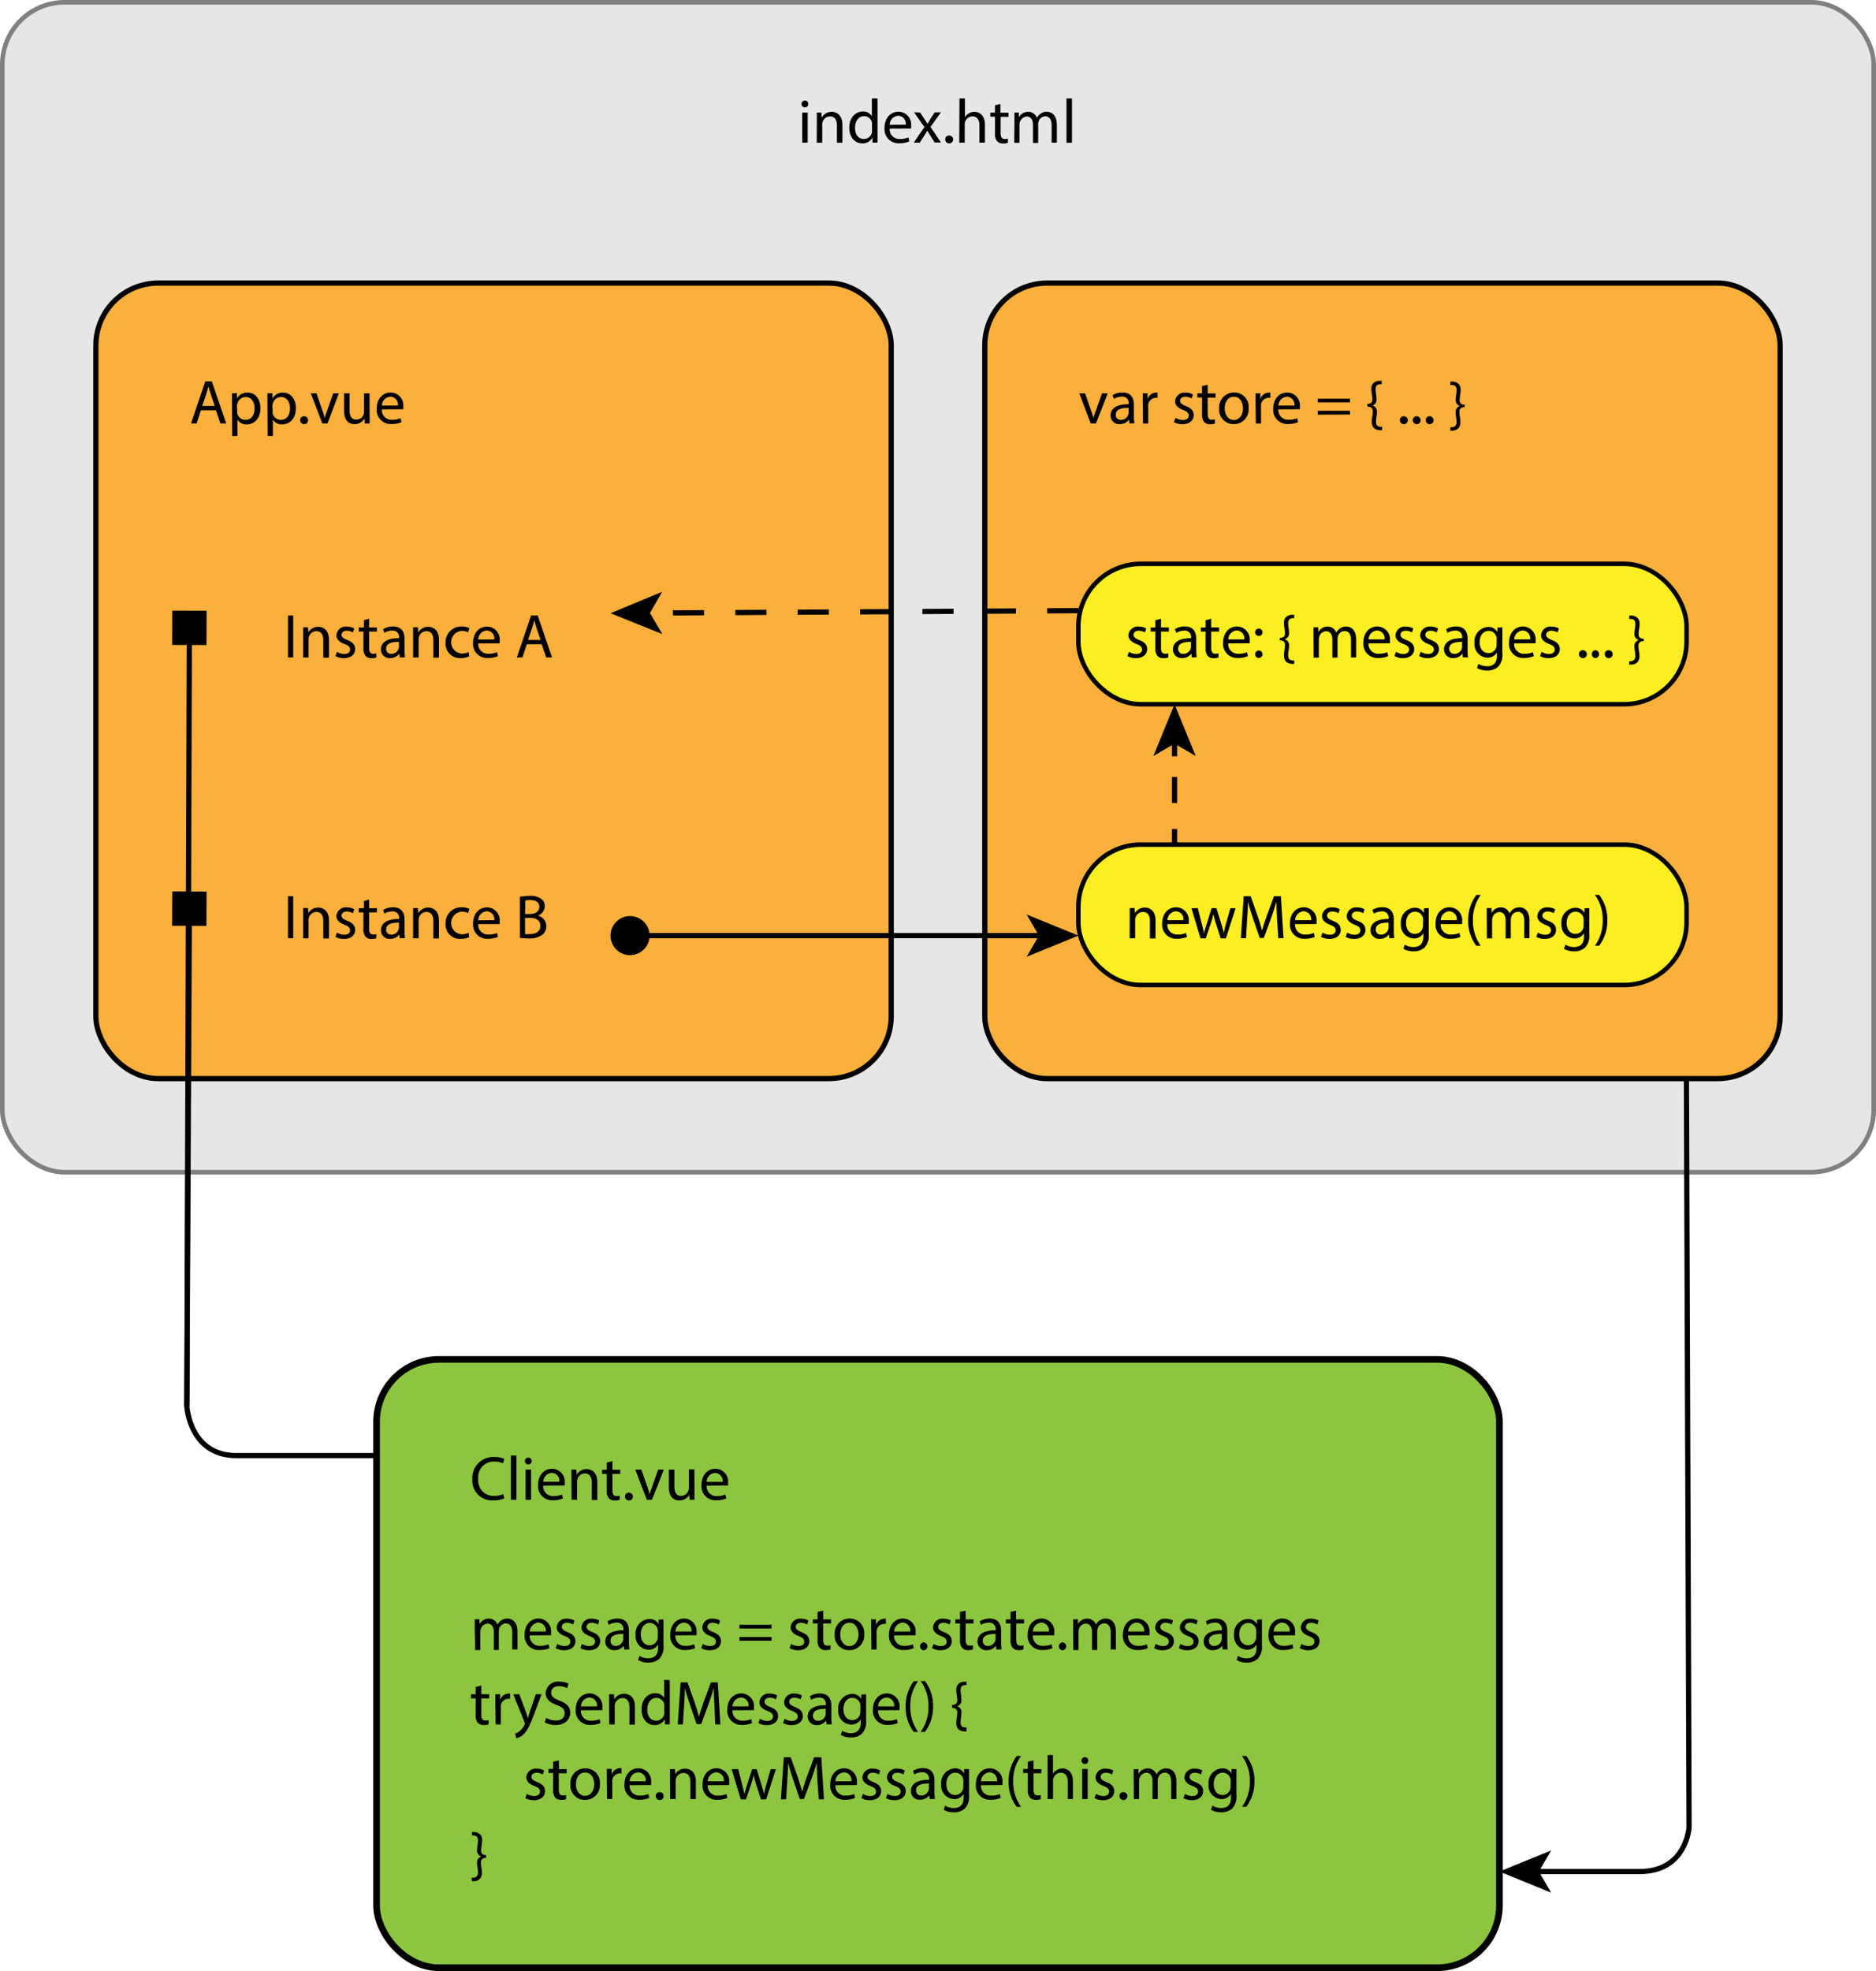 <svg id="Layer_1" data-name="Layer 1" xmlns="http://www.w3.org/2000/svg" viewBox="0 0 360.88 379.08"><title>shared-state</title><rect x="0.44" y="0.44" width="360" height="225" rx="12" ry="12" style="fill:#e6e6e6;stroke:gray;stroke-miterlimit:10;stroke-width:0.884px"/><path d="M155.49,20a.65.65,0,0,1-1.31,0,.64.64,0,0,1,.66-.66A.63.63,0,0,1,155.49,20Zm-1.17,7.44v-5.8h1.05v5.8Z"/><path d="M157.13,23.21c0-.6,0-1.09,0-1.57H158l.06,1h0A2.14,2.14,0,0,1,160,21.51c.8,0,2.05.48,2.05,2.47v3.47H161V24.1c0-.94-.35-1.71-1.34-1.71a1.5,1.5,0,0,0-1.42,1.08,1.52,1.52,0,0,0-.07.49v3.49h-1.05Z"/><path d="M168.8,18.93v7c0,.52,0,1.1,0,1.5h-.95l0-1h0a2.15,2.15,0,0,1-2,1.14c-1.4,0-2.48-1.19-2.48-3,0-1.93,1.19-3.12,2.6-3.12a1.94,1.94,0,0,1,1.75.89h0V18.93ZM167.74,24a1.85,1.85,0,0,0,0-.44,1.55,1.55,0,0,0-1.52-1.22c-1.09,0-1.74,1-1.74,2.24s.58,2.15,1.71,2.15a1.59,1.59,0,0,0,1.55-1.26,1.83,1.83,0,0,0,0-.46Z"/><path d="M171.14,24.73a1.86,1.86,0,0,0,2,2,3.82,3.82,0,0,0,1.61-.3l.18.76a4.7,4.7,0,0,1-1.93.36,2.7,2.7,0,0,1-2.85-2.93c0-1.75,1-3.13,2.72-3.13a2.46,2.46,0,0,1,2.4,2.73,4,4,0,0,1,0,.49Zm3.09-.76a1.5,1.5,0,0,0-1.46-1.71A1.75,1.75,0,0,0,171.15,24Z"/><path d="M177,21.64l.83,1.25c.22.32.4.62.59.95h0c.19-.35.38-.65.58-1l.82-1.24H181l-2,2.81,2,3h-1.2L179,26.13c-.23-.34-.42-.66-.62-1h0c-.19.35-.4.66-.61,1l-.84,1.31h-1.16l2.06-3-2-2.84Z"/><path d="M181.83,26.82a.71.71,0,0,1,.72-.76.76.76,0,1,1-.72.76Z"/><path d="M184.57,18.93h1.05v3.62h0a2,2,0,0,1,.76-.74,2.17,2.17,0,0,1,1.08-.3c.78,0,2,.48,2,2.48v3.45h-1.05V24.11c0-.94-.35-1.73-1.34-1.73a1.52,1.52,0,0,0-1.42,1.06,1.29,1.29,0,0,0-.07.5v3.5h-1.05Z"/><path d="M192.45,20v1.67H194v.8h-1.51v3.13c0,.72.2,1.13.79,1.13a2.36,2.36,0,0,0,.61-.07l0,.79a2.58,2.58,0,0,1-.94.14,1.46,1.46,0,0,1-1.14-.44,2.15,2.15,0,0,1-.41-1.51V22.44h-.9v-.8h.9V20.25Z"/><path d="M195.15,23.21c0-.6,0-1.09,0-1.57H196l0,.94h0a2,2,0,0,1,1.82-1.07,1.72,1.72,0,0,1,1.64,1.16h0a2.38,2.38,0,0,1,.65-.76,2,2,0,0,1,1.28-.41c.77,0,1.91.5,1.91,2.52v3.42h-1V24.16c0-1.12-.41-1.79-1.26-1.79a1.37,1.37,0,0,0-1.25,1,1.74,1.74,0,0,0-.08.53v3.59h-1V24c0-.92-.41-1.6-1.21-1.6a1.57,1.57,0,0,0-1.39,1.57v3.5h-1Z"/><path d="M205.16,18.93h1.05v8.52h-1.05Z"/><rect x="18.44" y="54.44" width="153" height="153" rx="12" ry="12" style="fill:#fbb03b;stroke:#000;stroke-miterlimit:10"/><path d="M38.66,78.9l-.84,2.54H36.74l2.75-8.08h1.26l2.76,8.08H42.39l-.86-2.54Zm2.65-.82-.79-2.33c-.18-.53-.3-1-.42-1.48h0c-.12.48-.25,1-.41,1.46l-.79,2.34Z"/><path d="M44.63,77.53c0-.74,0-1.34,0-1.9h.95l0,1h0a2.28,2.28,0,0,1,2.06-1.13c1.4,0,2.46,1.19,2.46,3,0,2.09-1.27,3.12-2.64,3.12a2,2,0,0,1-1.79-.91h0v3.15h-1Zm1,1.55a2.43,2.43,0,0,0,0,.43,1.63,1.63,0,0,0,1.58,1.24c1.12,0,1.76-.91,1.76-2.24,0-1.16-.61-2.16-1.73-2.16a1.68,1.68,0,0,0-1.59,1.31,1.71,1.71,0,0,0-.07.43Z"/><path d="M51.45,77.53c0-.74,0-1.34,0-1.9h.95l0,1h0a2.28,2.28,0,0,1,2.06-1.13c1.4,0,2.46,1.19,2.46,3,0,2.09-1.27,3.12-2.64,3.12a2,2,0,0,1-1.79-.91h0v3.15h-1Zm1,1.55a2.43,2.43,0,0,0,0,.43,1.63,1.63,0,0,0,1.58,1.24c1.12,0,1.76-.91,1.76-2.24,0-1.16-.61-2.16-1.73-2.16a1.68,1.68,0,0,0-1.59,1.31,1.71,1.71,0,0,0-.07.43Z"/><path d="M57.74,80.82a.71.71,0,0,1,.72-.76.76.76,0,1,1-.72.76Z"/><path d="M60.89,75.64,62,78.9a15.13,15.13,0,0,1,.47,1.49h0c.13-.48.3-1,.49-1.49l1.13-3.26h1.1L63,81.44H62l-2.21-5.8Z"/><path d="M71.11,79.86c0,.6,0,1.13,0,1.58h-.94l-.06-.95h0a2.18,2.18,0,0,1-1.92,1.08c-.91,0-2-.5-2-2.54V75.64h1.05v3.21c0,1.1.34,1.85,1.3,1.85a1.49,1.49,0,0,0,1.49-1.5V75.64h1.05Z"/><path d="M73.45,78.73a1.86,1.86,0,0,0,2,2,3.82,3.82,0,0,0,1.61-.3l.18.76a4.7,4.7,0,0,1-1.93.36,2.7,2.7,0,0,1-2.85-2.93c0-1.75,1-3.13,2.72-3.13a2.46,2.46,0,0,1,2.4,2.73,4,4,0,0,1,0,.49ZM76.54,78a1.5,1.5,0,0,0-1.46-1.71A1.75,1.75,0,0,0,73.46,78Z"/><rect x="189.44" y="54.44" width="153" height="153" rx="12" ry="12" style="fill:#fbb03b;stroke:#000;stroke-miterlimit:10"/><path d="M208.73,75.64l1.14,3.26a15.13,15.13,0,0,1,.47,1.49h0c.13-.48.3-1,.49-1.49L212,75.64h1.1l-2.28,5.8h-1l-2.21-5.8Z"/><path d="M217.26,81.44l-.08-.73h0a2.16,2.16,0,0,1-1.78.86,1.65,1.65,0,0,1-1.77-1.67c0-1.4,1.25-2.17,3.49-2.16v-.12a1.2,1.2,0,0,0-1.32-1.34,2.9,2.9,0,0,0-1.51.43L214,76a3.6,3.6,0,0,1,1.91-.52c1.78,0,2.21,1.21,2.21,2.37v2.17a8.25,8.25,0,0,0,.1,1.39Zm-.16-3c-1.15,0-2.46.18-2.46,1.31a.93.93,0,0,0,1,1,1.44,1.44,0,0,0,1.4-1,1.1,1.1,0,0,0,.06-.34Z"/><path d="M219.83,77.45c0-.68,0-1.27,0-1.81h.92l0,1.14h0a1.74,1.74,0,0,1,1.61-1.27,1.14,1.14,0,0,1,.3,0v1a1.59,1.59,0,0,0-.36,0,1.48,1.48,0,0,0-1.42,1.36,3,3,0,0,0,0,.49v3.09h-1Z"/><path d="M226.15,80.36a2.76,2.76,0,0,0,1.39.42c.77,0,1.13-.38,1.13-.86s-.3-.78-1.08-1.07c-1-.37-1.54-.95-1.54-1.64a1.79,1.79,0,0,1,2-1.7,2.89,2.89,0,0,1,1.43.36l-.26.77A2.26,2.26,0,0,0,228,76.3c-.62,0-1,.36-1,.79s.35.7,1.1,1c1,.38,1.52.89,1.52,1.75,0,1-.79,1.74-2.17,1.74a3.31,3.31,0,0,1-1.63-.4Z"/><path d="M232.32,74v1.67h1.51v.8h-1.51v3.13c0,.72.2,1.13.79,1.13a2.36,2.36,0,0,0,.61-.07l0,.79a2.58,2.58,0,0,1-.94.14,1.46,1.46,0,0,1-1.14-.44,2.15,2.15,0,0,1-.41-1.51V76.44h-.9v-.8h.9V74.25Z"/><path d="M240.2,78.49a2.84,2.84,0,0,1-2.89,3.08,2.76,2.76,0,0,1-2.78-3,2.83,2.83,0,0,1,2.88-3.08A2.75,2.75,0,0,1,240.2,78.49Zm-4.61.06c0,1.27.73,2.23,1.76,2.23s1.76-.95,1.76-2.25c0-1-.49-2.23-1.74-2.23S235.59,77.45,235.59,78.55Z"/><path d="M241.53,77.45c0-.68,0-1.27,0-1.81h.92l0,1.14h0a1.74,1.74,0,0,1,1.61-1.27,1.15,1.15,0,0,1,.3,0v1a1.59,1.59,0,0,0-.36,0,1.48,1.48,0,0,0-1.42,1.36,3,3,0,0,0,0,.49v3.09h-1Z"/><path d="M245.92,78.73a1.86,1.86,0,0,0,2,2,3.82,3.82,0,0,0,1.61-.3l.18.76a4.7,4.7,0,0,1-1.93.36,2.7,2.7,0,0,1-2.85-2.93c0-1.75,1-3.13,2.72-3.13a2.46,2.46,0,0,1,2.4,2.73,4,4,0,0,1,0,.49ZM249,78a1.5,1.5,0,0,0-1.46-1.71A1.75,1.75,0,0,0,245.94,78Z"/><path d="M253.5,77.4v-.72h6.19v.72Zm0,2.35V79h6.19v.72Z"/><path d="M263,77.69c.85,0,1-.47,1-.89a7,7,0,0,0-.1-1,7,7,0,0,1-.1-1c0-1.1.72-1.57,1.74-1.57h.25v.66h-.22c-.71,0-.95.38-.95,1a5.16,5.16,0,0,0,.08.85,5.61,5.61,0,0,1,.08.91A1.15,1.15,0,0,1,264,78v0a1.15,1.15,0,0,1,.86,1.31,5.49,5.49,0,0,1-.08.91,5.3,5.3,0,0,0-.08.86c0,.67.28,1,.95,1h.22v.66h-.25c-1,0-1.74-.43-1.74-1.64a6.84,6.84,0,0,1,.1-1,6.55,6.55,0,0,0,.1-1c0-.37-.12-.89-1-.89Z"/><path d="M269.29,80.82a.71.71,0,0,1,.72-.76.76.76,0,1,1-.72.76Z"/><path d="M271.77,80.82a.71.71,0,0,1,.72-.76.76.76,0,1,1-.72.76Z"/><path d="M274.26,80.82a.71.71,0,0,1,.72-.76.76.76,0,1,1-.72.76Z"/><path d="M281.73,78.3c-.85,0-1,.52-1,.89a6.68,6.68,0,0,0,.1,1,6.71,6.71,0,0,1,.1,1c0,1.21-.76,1.64-1.74,1.64H279v-.66h.2c.67,0,1-.37,1-1a7.22,7.22,0,0,0-.08-.86,5.46,5.46,0,0,1-.1-.91,1.17,1.17,0,0,1,.86-1.31v0a1.17,1.17,0,0,1-.86-1.29,5.6,5.6,0,0,1,.1-.91,7,7,0,0,0,.08-.85c0-.65-.25-1-.95-1H279v-.66h.24c1,0,1.75.47,1.75,1.57a6.87,6.87,0,0,1-.1,1,7.18,7.18,0,0,0-.1,1c0,.42.12.89,1,.89Z"/><rect x="207.44" y="108.44" width="117" height="27" rx="12" ry="12" style="fill:#fcee21;stroke:#000;stroke-miterlimit:10;stroke-width:0.866px"/><rect x="207.44" y="162.44" width="117" height="27" rx="12" ry="12" style="fill:#fcee21;stroke:#000;stroke-miterlimit:10;stroke-width:0.866px"/><path d="M217.17,125.36a2.77,2.77,0,0,0,1.39.42c.77,0,1.13-.38,1.13-.86s-.3-.78-1.08-1.07c-1-.37-1.54-.95-1.54-1.64a1.79,1.79,0,0,1,2-1.7,2.9,2.9,0,0,1,1.43.36l-.26.77a2.26,2.26,0,0,0-1.19-.34c-.62,0-1,.36-1,.79s.35.7,1.1,1c1,.38,1.52.89,1.52,1.75,0,1-.79,1.74-2.17,1.74a3.31,3.31,0,0,1-1.63-.4Z"/><path d="M223.34,119v1.67h1.51v.8h-1.51v3.13c0,.72.2,1.13.79,1.13a2.36,2.36,0,0,0,.61-.07l0,.79a2.58,2.58,0,0,1-.94.14,1.46,1.46,0,0,1-1.14-.44,2.15,2.15,0,0,1-.41-1.51v-3.17h-.9v-.8h.9v-1.39Z"/><path d="M229.26,126.44l-.08-.73h0a2.16,2.16,0,0,1-1.78.86,1.65,1.65,0,0,1-1.77-1.67c0-1.4,1.25-2.17,3.49-2.16v-.12a1.2,1.2,0,0,0-1.32-1.34,2.9,2.9,0,0,0-1.51.43L226,121a3.61,3.61,0,0,1,1.91-.52c1.77,0,2.21,1.21,2.21,2.37v2.17a8.14,8.14,0,0,0,.1,1.39Zm-.16-3c-1.15,0-2.46.18-2.46,1.31a.93.93,0,0,0,1,1,1.45,1.45,0,0,0,1.4-1,1.13,1.13,0,0,0,.06-.34Z"/><path d="M233,119v1.67h1.51v.8H233v3.13c0,.72.2,1.13.79,1.13a2.36,2.36,0,0,0,.61-.07l0,.79a2.59,2.59,0,0,1-.94.14,1.47,1.47,0,0,1-1.14-.44,2.16,2.16,0,0,1-.41-1.51v-3.17h-.9v-.8h.9v-1.39Z"/><path d="M236.27,123.73a1.86,1.86,0,0,0,2,2,3.81,3.81,0,0,0,1.61-.3l.18.76a4.71,4.71,0,0,1-1.93.36,2.7,2.7,0,0,1-2.85-2.93c0-1.75,1-3.13,2.72-3.13a2.46,2.46,0,0,1,2.4,2.73,4,4,0,0,1,0,.49Zm3.09-.76a1.5,1.5,0,0,0-1.46-1.71,1.75,1.75,0,0,0-1.62,1.71Z"/><path d="M241.44,121.6a.71.71,0,1,1,1.43,0,.71.71,0,1,1-1.43,0Zm0,4.23a.71.71,0,1,1,1.43,0,.71.71,0,1,1-1.43,0Z"/><path d="M246.18,122.69c.85,0,1-.47,1-.89a7.33,7.33,0,0,0-.1-1,6.87,6.87,0,0,1-.1-1c0-1.1.72-1.57,1.74-1.57h.25v.66h-.22c-.71,0-.95.38-.95,1a5.38,5.38,0,0,0,.08.85,5.51,5.51,0,0,1,.08.91,1.15,1.15,0,0,1-.86,1.29v0a1.15,1.15,0,0,1,.86,1.31,5.39,5.39,0,0,1-.08.91,5.52,5.52,0,0,0-.08.86c0,.67.28,1,.95,1h.22v.66h-.25c-1,0-1.74-.43-1.74-1.64a6.71,6.71,0,0,1,.1-1,6.82,6.82,0,0,0,.1-1c0-.37-.12-.89-1-.89Z"/><path d="M252.67,122.21c0-.6,0-1.09,0-1.57h.92l0,.94h0a2,2,0,0,1,1.82-1.07,1.72,1.72,0,0,1,1.64,1.16h0a2.38,2.38,0,0,1,.65-.76,2,2,0,0,1,1.28-.41c.77,0,1.91.5,1.91,2.52v3.42h-1v-3.29c0-1.12-.41-1.79-1.26-1.79a1.36,1.36,0,0,0-1.25,1,1.71,1.71,0,0,0-.08.53v3.59h-1V123c0-.92-.41-1.6-1.21-1.6a1.44,1.44,0,0,0-1.31,1.06,1.46,1.46,0,0,0-.08.52v3.5h-1Z"/><path d="M263.26,123.73a1.86,1.86,0,0,0,2,2,3.81,3.81,0,0,0,1.61-.3l.18.76a4.7,4.7,0,0,1-1.93.36,2.7,2.7,0,0,1-2.86-2.93c0-1.75,1-3.13,2.72-3.13a2.46,2.46,0,0,1,2.4,2.73,4,4,0,0,1,0,.49Zm3.09-.76a1.5,1.5,0,0,0-1.46-1.71,1.75,1.75,0,0,0-1.62,1.71Z"/><path d="M268.54,125.36a2.77,2.77,0,0,0,1.39.42c.77,0,1.13-.38,1.13-.86s-.3-.78-1.08-1.07c-1-.37-1.54-.95-1.54-1.64a1.79,1.79,0,0,1,2-1.7,2.9,2.9,0,0,1,1.43.36l-.26.77a2.26,2.26,0,0,0-1.19-.34c-.62,0-1,.36-1,.79s.35.7,1.1,1c1,.38,1.52.89,1.52,1.75,0,1-.79,1.74-2.17,1.74a3.31,3.31,0,0,1-1.63-.4Z"/><path d="M273.3,125.36a2.77,2.77,0,0,0,1.39.42c.77,0,1.13-.38,1.13-.86s-.3-.78-1.08-1.07c-1-.37-1.54-.95-1.54-1.64a1.79,1.79,0,0,1,2-1.7,2.9,2.9,0,0,1,1.43.36l-.26.77a2.26,2.26,0,0,0-1.19-.34c-.62,0-1,.36-1,.79s.35.7,1.1,1c1,.38,1.52.89,1.52,1.75,0,1-.79,1.74-2.17,1.74a3.31,3.31,0,0,1-1.63-.4Z"/><path d="M281.41,126.44l-.08-.73h0a2.16,2.16,0,0,1-1.77.86,1.65,1.65,0,0,1-1.78-1.67c0-1.4,1.25-2.17,3.49-2.16v-.12a1.2,1.2,0,0,0-1.32-1.34,2.89,2.89,0,0,0-1.51.43l-.24-.7a3.6,3.6,0,0,1,1.91-.52c1.78,0,2.21,1.21,2.21,2.37v2.17a8.15,8.15,0,0,0,.1,1.39Zm-.16-3c-1.15,0-2.46.18-2.46,1.31a.94.94,0,0,0,1,1,1.44,1.44,0,0,0,1.4-1,1.1,1.1,0,0,0,.06-.34Z"/><path d="M289,120.64c0,.42,0,.89,0,1.6v3.37a3.34,3.34,0,0,1-.83,2.65,3.08,3.08,0,0,1-2.11.7,3.74,3.74,0,0,1-1.93-.48l.26-.8a3.27,3.27,0,0,0,1.7.46c1.08,0,1.87-.56,1.87-2v-.65h0a2.07,2.07,0,0,1-1.85,1,2.59,2.59,0,0,1-2.47-2.83,2.79,2.79,0,0,1,2.61-3.08,1.93,1.93,0,0,1,1.81,1h0l0-.88Zm-1.09,2.29a1.5,1.5,0,0,0-.06-.48,1.52,1.52,0,0,0-1.48-1.12c-1,0-1.73.85-1.73,2.19,0,1.14.58,2.09,1.72,2.09a1.54,1.54,0,0,0,1.46-1.08,1.85,1.85,0,0,0,.08-.56Z"/><path d="M291.27,123.73a1.86,1.86,0,0,0,2,2,3.82,3.82,0,0,0,1.61-.3l.18.76a4.69,4.69,0,0,1-1.93.36,2.7,2.7,0,0,1-2.85-2.93c0-1.75,1-3.13,2.72-3.13a2.46,2.46,0,0,1,2.4,2.73,4.07,4.07,0,0,1,0,.49Zm3.09-.76a1.5,1.5,0,0,0-1.46-1.71,1.75,1.75,0,0,0-1.62,1.71Z"/><path d="M296.55,125.36a2.77,2.77,0,0,0,1.39.42c.77,0,1.13-.38,1.13-.86s-.3-.78-1.08-1.07c-1-.37-1.54-.95-1.54-1.64a1.79,1.79,0,0,1,2-1.7,2.9,2.9,0,0,1,1.43.36l-.26.77a2.26,2.26,0,0,0-1.19-.34c-.62,0-1,.36-1,.79s.35.7,1.1,1c1,.38,1.52.89,1.52,1.75,0,1-.79,1.74-2.17,1.74a3.31,3.31,0,0,1-1.63-.4Z"/><path d="M303.74,125.82a.71.71,0,0,1,.72-.76.76.76,0,1,1-.72.76Z"/><path d="M306.22,125.82a.71.71,0,0,1,.72-.76.76.76,0,0,1,0,1.51A.71.71,0,0,1,306.22,125.82Z"/><path d="M308.71,125.82a.71.71,0,0,1,.72-.76.76.76,0,1,1-.72.76Z"/><path d="M316.18,123.3c-.85,0-1,.52-1,.89a6.55,6.55,0,0,0,.1,1,7,7,0,0,1,.1,1c0,1.21-.76,1.64-1.74,1.64h-.25v-.66h.2c.67,0,1-.37,1-1a7.22,7.22,0,0,0-.08-.86,5.46,5.46,0,0,1-.1-.91,1.17,1.17,0,0,1,.86-1.31v0a1.17,1.17,0,0,1-.86-1.29,5.6,5.6,0,0,1,.1-.91,7,7,0,0,0,.08-.85c0-.65-.25-1-.95-1h-.22v-.66h.24c1,0,1.75.47,1.75,1.57a7.16,7.16,0,0,1-.1,1,7,7,0,0,0-.1,1c0,.42.12.89,1,.89Z"/><path d="M217.32,176.21c0-.6,0-1.09,0-1.57h.94l.06,1h0a2.13,2.13,0,0,1,1.92-1.09c.8,0,2.05.48,2.05,2.47v3.47H221.2V177.1c0-.94-.35-1.71-1.34-1.71a1.5,1.5,0,0,0-1.42,1.08,1.52,1.52,0,0,0-.07.49v3.49h-1.06Z"/><path d="M224.56,177.73a1.86,1.86,0,0,0,2,2,3.81,3.81,0,0,0,1.61-.3l.18.76a4.7,4.7,0,0,1-1.93.36,2.7,2.7,0,0,1-2.86-2.93c0-1.75,1-3.13,2.72-3.13a2.46,2.46,0,0,1,2.4,2.73,4,4,0,0,1,0,.49Zm3.09-.76a1.5,1.5,0,0,0-1.46-1.71,1.75,1.75,0,0,0-1.62,1.71Z"/><path d="M230.41,174.64l.77,3c.17.65.32,1.25.43,1.85h0c.13-.59.32-1.21.52-1.83l.95-3H234l.9,2.9c.21.7.38,1.31.52,1.9h0a17.52,17.52,0,0,1,.44-1.88l.83-2.91h1l-1.87,5.8h-1l-.89-2.77a19.17,19.17,0,0,1-.52-1.91h0a16.89,16.89,0,0,1-.53,1.92l-.94,2.76h-1l-1.75-5.8Z"/><path d="M245.67,176.89c-.06-1.13-.13-2.48-.12-3.49h0c-.28.95-.61,2-1,3.07l-1.43,3.92h-.79L241,176.54c-.38-1.14-.71-2.18-.94-3.14h0c0,1-.08,2.36-.16,3.57l-.21,3.47h-1l.56-8.08h1.33l1.38,3.91c.34,1,.61,1.88.82,2.72h0c.2-.82.49-1.7.85-2.72l1.44-3.91h1.33l.5,8.08h-1Z"/><path d="M249.13,177.73a1.86,1.86,0,0,0,2,2,3.82,3.82,0,0,0,1.61-.3l.18.76a4.7,4.7,0,0,1-1.93.36,2.7,2.7,0,0,1-2.85-2.93c0-1.75,1-3.13,2.72-3.13a2.46,2.46,0,0,1,2.4,2.73,4,4,0,0,1,0,.49Zm3.09-.76a1.5,1.5,0,0,0-1.46-1.71,1.75,1.75,0,0,0-1.62,1.71Z"/><path d="M254.41,179.36a2.77,2.77,0,0,0,1.39.42c.77,0,1.13-.38,1.13-.86s-.3-.78-1.08-1.07c-1-.37-1.54-.95-1.54-1.64a1.79,1.79,0,0,1,2-1.7,2.9,2.9,0,0,1,1.43.36l-.26.77a2.26,2.26,0,0,0-1.19-.34c-.62,0-1,.36-1,.79s.35.7,1.1,1c1,.38,1.52.89,1.52,1.75,0,1-.79,1.74-2.17,1.74a3.31,3.31,0,0,1-1.63-.4Z"/><path d="M259.16,179.36a2.77,2.77,0,0,0,1.39.42c.77,0,1.13-.38,1.13-.86s-.3-.78-1.08-1.07c-1-.37-1.54-.95-1.54-1.64a1.79,1.79,0,0,1,2-1.7,2.9,2.9,0,0,1,1.43.36l-.26.77a2.26,2.26,0,0,0-1.19-.34c-.62,0-1,.36-1,.79s.35.7,1.1,1c1,.38,1.52.89,1.52,1.75,0,1-.79,1.74-2.17,1.74a3.31,3.31,0,0,1-1.63-.4Z"/><path d="M267.27,180.44l-.08-.73h0a2.16,2.16,0,0,1-1.78.86,1.65,1.65,0,0,1-1.77-1.67c0-1.4,1.25-2.17,3.49-2.16v-.12a1.2,1.2,0,0,0-1.32-1.34,2.9,2.9,0,0,0-1.51.43L264,175a3.61,3.61,0,0,1,1.91-.52c1.77,0,2.21,1.21,2.21,2.37v2.17a8.14,8.14,0,0,0,.1,1.39Zm-.16-3c-1.15,0-2.46.18-2.46,1.31a.93.93,0,0,0,1,1,1.45,1.45,0,0,0,1.4-1,1.13,1.13,0,0,0,.06-.34Z"/><path d="M274.84,174.64c0,.42,0,.89,0,1.6v3.37a3.34,3.34,0,0,1-.83,2.65,3.08,3.08,0,0,1-2.11.7,3.75,3.75,0,0,1-1.93-.48l.26-.8a3.28,3.28,0,0,0,1.7.46c1.08,0,1.87-.56,1.87-2v-.65h0a2.07,2.07,0,0,1-1.85,1,2.6,2.6,0,0,1-2.47-2.83,2.79,2.79,0,0,1,2.62-3.08,1.93,1.93,0,0,1,1.81,1h0l0-.88Zm-1.09,2.29a1.5,1.5,0,0,0-.06-.48,1.52,1.52,0,0,0-1.48-1.12c-1,0-1.73.85-1.73,2.19,0,1.14.58,2.09,1.71,2.09a1.54,1.54,0,0,0,1.46-1.08,1.82,1.82,0,0,0,.08-.56Z"/><path d="M277.14,177.73a1.86,1.86,0,0,0,2,2,3.81,3.81,0,0,0,1.61-.3l.18.76a4.71,4.71,0,0,1-1.93.36,2.7,2.7,0,0,1-2.85-2.93c0-1.75,1-3.13,2.72-3.13a2.46,2.46,0,0,1,2.4,2.73,4,4,0,0,1,0,.49Zm3.09-.76a1.5,1.5,0,0,0-1.46-1.71,1.75,1.75,0,0,0-1.62,1.71Z"/><path d="M284.85,172.12a7.91,7.91,0,0,0-1.51,4.91,8.09,8.09,0,0,0,1.51,4.87H284a7.75,7.75,0,0,1-1.57-4.87,7.92,7.92,0,0,1,1.57-4.91Z"/><path d="M286,176.21c0-.6,0-1.09,0-1.57h.92l0,.94h0a2,2,0,0,1,1.82-1.07,1.72,1.72,0,0,1,1.64,1.16h0a2.39,2.39,0,0,1,.65-.76,2,2,0,0,1,1.28-.41c.77,0,1.91.5,1.91,2.52v3.42h-1v-3.29c0-1.12-.41-1.79-1.26-1.79a1.37,1.37,0,0,0-1.25,1,1.77,1.77,0,0,0-.08.53v3.59h-1V177c0-.92-.41-1.6-1.21-1.6a1.44,1.44,0,0,0-1.31,1.06,1.46,1.46,0,0,0-.08.52v3.5h-1Z"/><path d="M295.83,179.36a2.77,2.77,0,0,0,1.39.42c.77,0,1.13-.38,1.13-.86s-.3-.78-1.08-1.07c-1-.37-1.54-.95-1.54-1.64a1.79,1.79,0,0,1,2-1.7,2.9,2.9,0,0,1,1.43.36l-.26.77a2.26,2.26,0,0,0-1.19-.34c-.62,0-1,.36-1,.79s.35.7,1.1,1c1,.38,1.52.89,1.52,1.75,0,1-.79,1.74-2.17,1.74a3.31,3.31,0,0,1-1.63-.4Z"/><path d="M305.73,174.64c0,.42,0,.89,0,1.6v3.37a3.34,3.34,0,0,1-.83,2.65,3.08,3.08,0,0,1-2.11.7,3.74,3.74,0,0,1-1.93-.48l.26-.8a3.27,3.27,0,0,0,1.7.46c1.08,0,1.87-.56,1.87-2v-.65h0a2.07,2.07,0,0,1-1.85,1,2.59,2.59,0,0,1-2.47-2.83,2.79,2.79,0,0,1,2.61-3.08,1.93,1.93,0,0,1,1.81,1h0l0-.88Zm-1.09,2.29a1.5,1.5,0,0,0-.06-.48,1.52,1.52,0,0,0-1.48-1.12c-1,0-1.73.85-1.73,2.19,0,1.14.58,2.09,1.72,2.09a1.54,1.54,0,0,0,1.46-1.08,1.85,1.85,0,0,0,.08-.56Z"/><path d="M306.8,181.89a8.12,8.12,0,0,0,1.51-4.91,7.94,7.94,0,0,0-1.51-4.87h.82a7.64,7.64,0,0,1,1.57,4.88,7.78,7.78,0,0,1-1.57,4.89Z"/><rect x="72.44" y="261.44" width="216" height="117" rx="12" ry="12" style="fill:#8cc63f;stroke:#000;stroke-miterlimit:10;stroke-width:1.275px"/><path d="M97,288.18a5.19,5.19,0,0,1-2.13.38,3.78,3.78,0,0,1-4-4.09,4,4,0,0,1,4.22-4.25,4.32,4.32,0,0,1,1.92.36l-.25.85a3.79,3.79,0,0,0-1.63-.34A3,3,0,0,0,92,284.44a2.94,2.94,0,0,0,3.11,3.25,4.17,4.17,0,0,0,1.7-.34Z"/><path d="M98.28,279.93h1.06v8.52H98.28Z"/><path d="M102.28,281a.65.65,0,0,1-1.31,0,.64.64,0,0,1,.66-.66A.63.63,0,0,1,102.28,281Zm-1.18,7.44v-5.8h1.06v5.8Z"/><path d="M104.5,285.73a1.86,1.86,0,0,0,2,2,3.81,3.81,0,0,0,1.61-.3l.18.75a4.7,4.7,0,0,1-1.93.36,2.7,2.7,0,0,1-2.85-2.93c0-1.75,1-3.13,2.72-3.13a2.46,2.46,0,0,1,2.4,2.73,4,4,0,0,1,0,.49Zm3.09-.75a1.5,1.5,0,0,0-1.46-1.72,1.75,1.75,0,0,0-1.62,1.72Z"/><path d="M109.93,284.21c0-.6,0-1.09,0-1.57h.94l.06,1h0a2.13,2.13,0,0,1,1.92-1.09c.8,0,2.05.48,2.05,2.47v3.47h-1.06V285.1c0-.94-.35-1.72-1.34-1.72a1.5,1.5,0,0,0-1.42,1.08,1.52,1.52,0,0,0-.07.49v3.49h-1.06Z"/><path d="M117.81,281v1.67h1.51v.8h-1.51v3.13c0,.72.2,1.13.79,1.13a2.33,2.33,0,0,0,.61-.07l0,.79a2.58,2.58,0,0,1-.94.14,1.46,1.46,0,0,1-1.14-.44,2.15,2.15,0,0,1-.41-1.51v-3.17h-.9v-.8h.9v-1.39Z"/><path d="M120.23,287.82a.71.71,0,0,1,.72-.75.76.76,0,1,1-.72.75Z"/><path d="M123.37,282.64l1.14,3.26a15,15,0,0,1,.47,1.49h0c.13-.48.3-1,.49-1.49l1.13-3.26h1.1l-2.28,5.8h-1l-2.21-5.8Z"/><path d="M133.59,286.86c0,.6,0,1.13,0,1.58h-.94l-.06-.95h0a2.18,2.18,0,0,1-1.92,1.08c-.91,0-2-.5-2-2.54v-3.39h1.06v3.21c0,1.1.34,1.85,1.3,1.85a1.53,1.53,0,0,0,1.39-1,1.54,1.54,0,0,0,.1-.54v-3.56h1.06Z"/><path d="M135.93,285.73a1.86,1.86,0,0,0,2,2,3.81,3.81,0,0,0,1.61-.3l.18.75a4.7,4.7,0,0,1-1.93.36,2.7,2.7,0,0,1-2.85-2.93c0-1.75,1-3.13,2.72-3.13a2.46,2.46,0,0,1,2.4,2.73,4,4,0,0,1,0,.49ZM139,285a1.5,1.5,0,0,0-1.46-1.72,1.75,1.75,0,0,0-1.62,1.72Z"/><path d="M91.32,313c0-.6,0-1.09,0-1.57h.92l0,.94h0a2,2,0,0,1,1.82-1.07,1.72,1.72,0,0,1,1.64,1.16h0a2.39,2.39,0,0,1,.65-.76,2,2,0,0,1,1.28-.41c.77,0,1.91.5,1.91,2.52v3.42h-1V314c0-1.12-.41-1.79-1.26-1.79a1.37,1.37,0,0,0-1.25,1,1.73,1.73,0,0,0-.08.53v3.59H95v-3.48c0-.92-.41-1.59-1.21-1.59a1.44,1.44,0,0,0-1.31,1.06,1.46,1.46,0,0,0-.08.52v3.5h-1Z"/><path d="M101.91,314.53a1.86,1.86,0,0,0,2,2,3.81,3.81,0,0,0,1.61-.3l.18.75a4.7,4.7,0,0,1-1.93.36,2.7,2.7,0,0,1-2.85-2.93c0-1.75,1-3.13,2.72-3.13A2.46,2.46,0,0,1,106,314a4,4,0,0,1,0,.49Zm3.09-.75a1.5,1.5,0,0,0-1.46-1.71,1.75,1.75,0,0,0-1.62,1.71Z"/><path d="M107.19,316.16a2.78,2.78,0,0,0,1.39.42c.77,0,1.13-.38,1.13-.86s-.3-.78-1.08-1.07c-1-.37-1.54-.95-1.54-1.64a1.79,1.79,0,0,1,2-1.7,2.9,2.9,0,0,1,1.43.36l-.26.77a2.26,2.26,0,0,0-1.19-.34c-.62,0-1,.36-1,.79s.35.7,1.1,1c1,.38,1.52.89,1.52,1.75,0,1-.79,1.74-2.17,1.74a3.32,3.32,0,0,1-1.63-.4Z"/><path d="M111.95,316.16a2.78,2.78,0,0,0,1.39.42c.77,0,1.13-.38,1.13-.86s-.3-.78-1.08-1.07c-1-.37-1.54-.95-1.54-1.64a1.79,1.79,0,0,1,2-1.7,2.9,2.9,0,0,1,1.43.36l-.26.77a2.26,2.26,0,0,0-1.19-.34c-.62,0-1,.36-1,.79s.35.7,1.1,1c1,.38,1.52.89,1.52,1.75,0,1-.79,1.74-2.17,1.74a3.32,3.32,0,0,1-1.63-.4Z"/><path d="M120.06,317.24l-.08-.73h0a2.16,2.16,0,0,1-1.77.86,1.65,1.65,0,0,1-1.77-1.67c0-1.4,1.25-2.17,3.49-2.16v-.12a1.2,1.2,0,0,0-1.32-1.34,2.89,2.89,0,0,0-1.51.43l-.24-.7a3.61,3.61,0,0,1,1.91-.52c1.77,0,2.21,1.21,2.21,2.37v2.17a8.14,8.14,0,0,0,.1,1.39Zm-.16-3c-1.15,0-2.46.18-2.46,1.31a.93.93,0,0,0,1,1,1.44,1.44,0,0,0,1.4-1,1.11,1.11,0,0,0,.06-.34Z"/><path d="M127.63,311.44c0,.42,0,.89,0,1.59v3.37a3.34,3.34,0,0,1-.83,2.65,3.08,3.08,0,0,1-2.11.7,3.75,3.75,0,0,1-1.93-.48l.26-.8a3.28,3.28,0,0,0,1.7.46c1.08,0,1.87-.56,1.87-2v-.65h0a2.07,2.07,0,0,1-1.85,1,2.59,2.59,0,0,1-2.47-2.83,2.79,2.79,0,0,1,2.61-3.08,1.93,1.93,0,0,1,1.81,1h0l0-.87Zm-1.09,2.29a1.54,1.54,0,0,0-1.54-1.6c-1,0-1.73.85-1.73,2.2,0,1.14.58,2.09,1.72,2.09a1.54,1.54,0,0,0,1.46-1.08,1.83,1.83,0,0,0,.08-.56Z"/><path d="M129.92,314.53a1.86,1.86,0,0,0,2,2,3.81,3.81,0,0,0,1.61-.3l.18.75a4.7,4.7,0,0,1-1.93.36,2.7,2.7,0,0,1-2.85-2.93c0-1.75,1-3.13,2.72-3.13A2.46,2.46,0,0,1,134,314a4,4,0,0,1,0,.49Zm3.09-.75a1.5,1.5,0,0,0-1.46-1.71,1.75,1.75,0,0,0-1.62,1.71Z"/><path d="M135.2,316.16a2.78,2.78,0,0,0,1.39.42c.77,0,1.13-.38,1.13-.86s-.3-.78-1.08-1.07c-1-.37-1.54-.95-1.54-1.64a1.79,1.79,0,0,1,2-1.7,2.9,2.9,0,0,1,1.43.36l-.26.77a2.26,2.26,0,0,0-1.19-.34c-.62,0-1,.36-1,.79s.35.7,1.1,1c1,.38,1.52.89,1.52,1.75,0,1-.79,1.74-2.17,1.74a3.32,3.32,0,0,1-1.63-.4Z"/><path d="M142.24,313.2v-.72h6.19v.72Zm0,2.35v-.72h6.19v.72Z"/><path d="M152.19,316.16a2.78,2.78,0,0,0,1.39.42c.77,0,1.13-.38,1.13-.86s-.3-.78-1.08-1.07c-1-.37-1.54-.95-1.54-1.64a1.79,1.79,0,0,1,2-1.7,2.9,2.9,0,0,1,1.43.36l-.26.77a2.26,2.26,0,0,0-1.19-.34c-.62,0-1,.36-1,.79s.35.7,1.1,1c1,.38,1.52.89,1.52,1.75,0,1-.79,1.74-2.17,1.74a3.32,3.32,0,0,1-1.63-.4Z"/><path d="M158.36,309.77v1.67h1.51v.8h-1.51v3.13c0,.72.2,1.13.79,1.13a2.34,2.34,0,0,0,.61-.07l0,.79a2.58,2.58,0,0,1-.94.14,1.46,1.46,0,0,1-1.14-.44,2.15,2.15,0,0,1-.41-1.51v-3.17h-.9v-.8h.9V310Z"/><path d="M166.24,314.29a2.84,2.84,0,0,1-2.89,3.08,2.76,2.76,0,0,1-2.78-3,2.83,2.83,0,0,1,2.88-3.08A2.75,2.75,0,0,1,166.24,314.29Zm-4.61.06c0,1.27.73,2.23,1.76,2.23s1.76-.95,1.76-2.25c0-1-.49-2.23-1.74-2.23S161.64,313.25,161.64,314.35Z"/><path d="M167.58,313.25c0-.68,0-1.27,0-1.81h.92l0,1.14h0a1.74,1.74,0,0,1,1.61-1.27,1.13,1.13,0,0,1,.3,0v1a1.57,1.57,0,0,0-.36,0,1.48,1.48,0,0,0-1.42,1.36,3,3,0,0,0,0,.49v3.09h-1Z"/><path d="M172,314.53a1.86,1.86,0,0,0,2,2,3.81,3.81,0,0,0,1.61-.3l.18.75a4.7,4.7,0,0,1-1.93.36,2.7,2.7,0,0,1-2.85-2.93c0-1.75,1-3.13,2.72-3.13a2.46,2.46,0,0,1,2.4,2.73,4,4,0,0,1,0,.49Zm3.09-.75a1.5,1.5,0,0,0-1.46-1.71,1.75,1.75,0,0,0-1.62,1.71Z"/><path d="M177,316.62a.71.71,0,0,1,.72-.75.76.76,0,0,1,0,1.51A.71.71,0,0,1,177,316.62Z"/><path d="M179.59,316.16a2.78,2.78,0,0,0,1.39.42c.77,0,1.13-.38,1.13-.86s-.3-.78-1.08-1.07c-1-.37-1.54-.95-1.54-1.64a1.79,1.79,0,0,1,2-1.7,2.9,2.9,0,0,1,1.43.36l-.26.77a2.26,2.26,0,0,0-1.19-.34c-.62,0-1,.36-1,.79s.35.7,1.1,1c1,.38,1.52.89,1.52,1.75,0,1-.79,1.74-2.17,1.74a3.32,3.32,0,0,1-1.63-.4Z"/><path d="M185.76,309.77v1.67h1.51v.8h-1.51v3.13c0,.72.2,1.13.79,1.13a2.34,2.34,0,0,0,.61-.07l0,.79a2.59,2.59,0,0,1-.94.14,1.46,1.46,0,0,1-1.14-.44,2.15,2.15,0,0,1-.41-1.51v-3.17h-.9v-.8h.9V310Z"/><path d="M191.67,317.24l-.08-.73h0a2.16,2.16,0,0,1-1.77.86,1.65,1.65,0,0,1-1.78-1.67c0-1.4,1.25-2.17,3.49-2.16v-.12a1.2,1.2,0,0,0-1.32-1.34,2.89,2.89,0,0,0-1.51.43l-.24-.7a3.6,3.6,0,0,1,1.91-.52c1.78,0,2.21,1.21,2.21,2.37v2.17a8.14,8.14,0,0,0,.1,1.39Zm-.16-3c-1.15,0-2.46.18-2.46,1.31a.94.94,0,0,0,1,1,1.44,1.44,0,0,0,1.4-1,1.1,1.1,0,0,0,.06-.34Z"/><path d="M195.46,309.77v1.67H197v.8h-1.51v3.13c0,.72.2,1.13.79,1.13a2.34,2.34,0,0,0,.61-.07l0,.79a2.58,2.58,0,0,1-.94.14,1.46,1.46,0,0,1-1.14-.44,2.15,2.15,0,0,1-.41-1.51v-3.17h-.9v-.8h.9V310Z"/><path d="M198.68,314.53a1.86,1.86,0,0,0,2,2,3.82,3.82,0,0,0,1.61-.3l.18.75a4.7,4.7,0,0,1-1.93.36,2.7,2.7,0,0,1-2.85-2.93c0-1.75,1-3.13,2.72-3.13a2.46,2.46,0,0,1,2.4,2.73,4,4,0,0,1,0,.49Zm3.09-.75a1.5,1.5,0,0,0-1.46-1.71,1.75,1.75,0,0,0-1.62,1.71Z"/><path d="M203.71,316.62a.71.71,0,0,1,.72-.75.76.76,0,0,1,0,1.51A.71.71,0,0,1,203.71,316.62Z"/><path d="M206.44,313c0-.6,0-1.09,0-1.57h.92l0,.94h0a2,2,0,0,1,1.82-1.07,1.72,1.72,0,0,1,1.64,1.16h0a2.39,2.39,0,0,1,.65-.76,2,2,0,0,1,1.28-.41c.77,0,1.91.5,1.91,2.52v3.42h-1V314c0-1.12-.41-1.79-1.26-1.79a1.36,1.36,0,0,0-1.25,1,1.71,1.71,0,0,0-.08.53v3.59h-1v-3.48c0-.92-.41-1.59-1.21-1.59a1.44,1.44,0,0,0-1.31,1.06,1.46,1.46,0,0,0-.08.52v3.5h-1Z"/><path d="M217,314.53a1.86,1.86,0,0,0,2,2,3.82,3.82,0,0,0,1.61-.3l.18.75a4.69,4.69,0,0,1-1.93.36,2.7,2.7,0,0,1-2.85-2.93c0-1.75,1-3.13,2.72-3.13a2.46,2.46,0,0,1,2.4,2.73,4.05,4.05,0,0,1,0,.49Zm3.09-.75a1.5,1.5,0,0,0-1.46-1.71,1.75,1.75,0,0,0-1.62,1.71Z"/><path d="M222.32,316.16a2.78,2.78,0,0,0,1.39.42c.77,0,1.13-.38,1.13-.86s-.3-.78-1.08-1.07c-1-.37-1.54-.95-1.54-1.64a1.79,1.79,0,0,1,2-1.7,2.91,2.91,0,0,1,1.43.36l-.26.77a2.26,2.26,0,0,0-1.19-.34c-.62,0-1,.36-1,.79s.35.7,1.1,1c1,.38,1.52.89,1.52,1.75,0,1-.79,1.74-2.17,1.74a3.31,3.31,0,0,1-1.63-.4Z"/><path d="M227.07,316.16a2.78,2.78,0,0,0,1.39.42c.77,0,1.13-.38,1.13-.86s-.3-.78-1.08-1.07c-1-.37-1.54-.95-1.54-1.64a1.79,1.79,0,0,1,2-1.7,2.91,2.91,0,0,1,1.43.36l-.26.77a2.26,2.26,0,0,0-1.19-.34c-.62,0-1,.36-1,.79s.35.7,1.1,1c1,.38,1.52.89,1.52,1.75,0,1-.79,1.74-2.17,1.74a3.31,3.31,0,0,1-1.63-.4Z"/><path d="M235.18,317.24l-.08-.73h0a2.16,2.16,0,0,1-1.77.86,1.65,1.65,0,0,1-1.78-1.67c0-1.4,1.25-2.17,3.49-2.16v-.12a1.2,1.2,0,0,0-1.32-1.34,2.89,2.89,0,0,0-1.51.43l-.24-.7a3.6,3.6,0,0,1,1.91-.52c1.78,0,2.21,1.21,2.21,2.37v2.17a8.14,8.14,0,0,0,.1,1.39Zm-.16-3c-1.15,0-2.46.18-2.46,1.31a.94.94,0,0,0,1,1,1.44,1.44,0,0,0,1.4-1,1.1,1.1,0,0,0,.06-.34Z"/><path d="M242.75,311.44c0,.42,0,.89,0,1.59v3.37a3.34,3.34,0,0,1-.83,2.65,3.08,3.08,0,0,1-2.11.7,3.75,3.75,0,0,1-1.93-.48l.26-.8a3.28,3.28,0,0,0,1.7.46c1.08,0,1.87-.56,1.87-2v-.65h0a2.07,2.07,0,0,1-1.85,1,2.59,2.59,0,0,1-2.47-2.83,2.79,2.79,0,0,1,2.61-3.08,1.93,1.93,0,0,1,1.81,1h0l0-.87Zm-1.09,2.29a1.54,1.54,0,0,0-.06-.48,1.52,1.52,0,0,0-1.48-1.12c-1,0-1.73.85-1.73,2.2,0,1.14.58,2.09,1.71,2.09a1.54,1.54,0,0,0,1.46-1.08,1.85,1.85,0,0,0,.08-.56Z"/><path d="M245,314.53a1.86,1.86,0,0,0,2,2,3.82,3.82,0,0,0,1.61-.3l.18.75a4.69,4.69,0,0,1-1.93.36,2.7,2.7,0,0,1-2.85-2.93c0-1.75,1-3.13,2.72-3.13a2.46,2.46,0,0,1,2.4,2.73,4.05,4.05,0,0,1,0,.49Zm3.09-.75a1.5,1.5,0,0,0-1.46-1.71,1.75,1.75,0,0,0-1.62,1.71Z"/><path d="M250.33,316.16a2.78,2.78,0,0,0,1.39.42c.77,0,1.13-.38,1.13-.86s-.3-.78-1.08-1.07c-1-.37-1.54-.95-1.54-1.64a1.79,1.79,0,0,1,2-1.7,2.9,2.9,0,0,1,1.43.36l-.26.77a2.25,2.25,0,0,0-1.19-.34c-.62,0-1,.36-1,.79s.35.7,1.1,1c1,.38,1.52.89,1.52,1.75,0,1-.79,1.74-2.17,1.74a3.32,3.32,0,0,1-1.63-.4Z"/><path d="M92.59,324.17v1.67H94.1v.8H92.59v3.13c0,.72.2,1.13.79,1.13a2.33,2.33,0,0,0,.61-.07l0,.79a2.58,2.58,0,0,1-.94.14,1.46,1.46,0,0,1-1.14-.44,2.15,2.15,0,0,1-.41-1.51v-3.17h-.9v-.8h.9v-1.39Z"/><path d="M95.29,327.65c0-.68,0-1.27,0-1.81h.92l0,1.14h0a1.74,1.74,0,0,1,1.61-1.27,1.13,1.13,0,0,1,.3,0v1a1.57,1.57,0,0,0-.36,0,1.48,1.48,0,0,0-1.42,1.36,3,3,0,0,0,0,.49v3.09h-1Z"/><path d="M99.9,325.84l1.27,3.43c.13.38.28.84.37,1.19h0c.11-.35.23-.79.37-1.21l1.15-3.41h1.12L102.62,330c-.76,2-1.27,3-2,3.63a2.85,2.85,0,0,1-1.29.68l-.26-.89a2.8,2.8,0,0,0,.92-.52,3.2,3.2,0,0,0,.89-1.17.77.77,0,0,0,.08-.25.92.92,0,0,0-.07-.28l-2.15-5.35Z"/><path d="M105.06,330.37a3.7,3.7,0,0,0,1.87.53c1.07,0,1.69-.56,1.69-1.38s-.43-1.19-1.52-1.61c-1.32-.47-2.13-1.15-2.13-2.29a2.33,2.33,0,0,1,2.61-2.2,3.67,3.67,0,0,1,1.79.4l-.29.85a3.21,3.21,0,0,0-1.54-.38c-1.1,0-1.52.66-1.52,1.21,0,.76.49,1.13,1.61,1.56,1.37.53,2.06,1.19,2.06,2.37s-.92,2.33-2.83,2.33a4.18,4.18,0,0,1-2.06-.52Z"/><path d="M111.74,328.93a1.86,1.86,0,0,0,2,2,3.81,3.81,0,0,0,1.61-.3l.18.75a4.7,4.7,0,0,1-1.93.36,2.7,2.7,0,0,1-2.85-2.93c0-1.75,1-3.13,2.72-3.13a2.46,2.46,0,0,1,2.4,2.73,4,4,0,0,1,0,.49Zm3.09-.75a1.5,1.5,0,0,0-1.46-1.71,1.75,1.75,0,0,0-1.62,1.71Z"/><path d="M117.17,327.41c0-.6,0-1.09,0-1.57h.94l.06,1h0a2.13,2.13,0,0,1,1.92-1.09c.8,0,2.05.48,2.05,2.47v3.47h-1.06V328.3c0-.94-.35-1.72-1.34-1.72a1.5,1.5,0,0,0-1.42,1.08,1.52,1.52,0,0,0-.07.49v3.49h-1.06Z"/><path d="M128.84,323.13v7c0,.52,0,1.1,0,1.5h-.95l0-1h0a2.15,2.15,0,0,1-2,1.14c-1.4,0-2.48-1.19-2.48-3,0-1.93,1.19-3.12,2.6-3.12a1.94,1.94,0,0,1,1.75.89h0v-3.47Zm-1.06,5.07a1.85,1.85,0,0,0,0-.44,1.55,1.55,0,0,0-1.52-1.22c-1.09,0-1.74,1-1.74,2.24s.58,2.15,1.72,2.15a1.59,1.59,0,0,0,1.55-1.26,1.83,1.83,0,0,0,0-.46Z"/><path d="M137.44,328.09c-.06-1.13-.13-2.48-.12-3.49h0c-.28.95-.61,2-1,3.07l-1.43,3.92H134l-1.31-3.85c-.38-1.14-.71-2.18-.94-3.14h0c0,1-.08,2.36-.16,3.57l-.22,3.47h-1l.56-8.08h1.33l1.38,3.91c.34,1,.61,1.88.82,2.72h0c.2-.82.49-1.7.85-2.72l1.44-3.91h1.33l.5,8.08h-1Z"/><path d="M140.9,328.93a1.86,1.86,0,0,0,2,2,3.81,3.81,0,0,0,1.61-.3l.18.75a4.7,4.7,0,0,1-1.93.36,2.7,2.7,0,0,1-2.85-2.93c0-1.75,1-3.13,2.72-3.13a2.46,2.46,0,0,1,2.4,2.73,4,4,0,0,1,0,.49Zm3.09-.75a1.5,1.5,0,0,0-1.46-1.71,1.75,1.75,0,0,0-1.62,1.71Z"/><path d="M146.18,330.56a2.78,2.78,0,0,0,1.39.42c.77,0,1.13-.38,1.13-.86s-.3-.78-1.08-1.07c-1-.37-1.54-.95-1.54-1.64a1.79,1.79,0,0,1,2-1.7,2.9,2.9,0,0,1,1.43.36l-.26.77a2.26,2.26,0,0,0-1.19-.34c-.62,0-1,.36-1,.79s.35.7,1.1,1c1,.38,1.52.89,1.52,1.75,0,1-.79,1.74-2.17,1.74a3.32,3.32,0,0,1-1.63-.4Z"/><path d="M150.93,330.56a2.78,2.78,0,0,0,1.39.42c.77,0,1.13-.38,1.13-.86s-.3-.78-1.08-1.07c-1-.37-1.54-.95-1.54-1.64a1.79,1.79,0,0,1,2-1.7,2.9,2.9,0,0,1,1.43.36l-.26.77a2.26,2.26,0,0,0-1.19-.34c-.62,0-1,.36-1,.79s.35.7,1.1,1c1,.38,1.52.89,1.52,1.75,0,1-.79,1.74-2.17,1.74a3.32,3.32,0,0,1-1.63-.4Z"/><path d="M159,331.64l-.08-.73h0a2.16,2.16,0,0,1-1.77.86,1.65,1.65,0,0,1-1.77-1.67c0-1.4,1.25-2.17,3.49-2.16v-.12a1.2,1.2,0,0,0-1.32-1.34,2.89,2.89,0,0,0-1.51.43l-.24-.7a3.61,3.61,0,0,1,1.91-.52c1.77,0,2.21,1.21,2.21,2.37v2.17a8.14,8.14,0,0,0,.1,1.39Zm-.16-3c-1.15,0-2.46.18-2.46,1.31a.93.93,0,0,0,1,1,1.44,1.44,0,0,0,1.4-1,1.11,1.11,0,0,0,.06-.34Z"/><path d="M166.61,325.84c0,.42,0,.89,0,1.59v3.37a3.34,3.34,0,0,1-.83,2.65,3.08,3.08,0,0,1-2.11.7,3.75,3.75,0,0,1-1.93-.48l.26-.8a3.28,3.28,0,0,0,1.7.46c1.08,0,1.87-.56,1.87-2v-.65h0a2.07,2.07,0,0,1-1.85,1,2.59,2.59,0,0,1-2.47-2.83,2.79,2.79,0,0,1,2.61-3.08,1.93,1.93,0,0,1,1.81,1h0l0-.87Zm-1.09,2.29a1.54,1.54,0,0,0-1.54-1.6c-1,0-1.73.85-1.73,2.2,0,1.14.58,2.09,1.72,2.09a1.54,1.54,0,0,0,1.46-1.08,1.83,1.83,0,0,0,.08-.56Z"/><path d="M168.91,328.93a1.86,1.86,0,0,0,2,2,3.81,3.81,0,0,0,1.61-.3l.18.75a4.7,4.7,0,0,1-1.93.36,2.7,2.7,0,0,1-2.85-2.93c0-1.75,1-3.13,2.72-3.13a2.46,2.46,0,0,1,2.4,2.73,4,4,0,0,1,0,.49Zm3.09-.75a1.5,1.5,0,0,0-1.46-1.71,1.75,1.75,0,0,0-1.62,1.71Z"/><path d="M176.62,323.32a7.91,7.91,0,0,0-1.51,4.91,8.08,8.08,0,0,0,1.51,4.87h-.83a7.75,7.75,0,0,1-1.57-4.87,7.91,7.91,0,0,1,1.57-4.91Z"/><path d="M177.1,333.09a8.12,8.12,0,0,0,1.51-4.91,8,8,0,0,0-1.51-4.87h.82a7.64,7.64,0,0,1,1.57,4.88,7.79,7.79,0,0,1-1.57,4.89Z"/><path d="M183.15,327.89c.85,0,1-.47,1-.89a7.15,7.15,0,0,0-.1-1,7,7,0,0,1-.1-1c0-1.1.72-1.57,1.74-1.57h.25v.66h-.21c-.71,0-.95.38-.95,1a5.27,5.27,0,0,0,.08.85,5.61,5.61,0,0,1,.08.91,1.15,1.15,0,0,1-.86,1.3v0a1.15,1.15,0,0,1,.86,1.31,5.47,5.47,0,0,1-.08.91,5.41,5.41,0,0,0-.08.86c0,.67.28,1,.95,1h.21V333h-.25c-1,0-1.74-.43-1.74-1.64a6.83,6.83,0,0,1,.1-1,6.68,6.68,0,0,0,.1-1c0-.37-.12-.89-1-.89Z"/><path d="M101.35,345a2.78,2.78,0,0,0,1.39.42c.77,0,1.13-.38,1.13-.86s-.3-.78-1.08-1.07c-1-.37-1.54-.95-1.54-1.64a1.79,1.79,0,0,1,2-1.7,2.9,2.9,0,0,1,1.43.36l-.26.77a2.26,2.26,0,0,0-1.19-.34c-.62,0-1,.36-1,.79s.35.7,1.1,1c1,.38,1.52.89,1.52,1.75,0,1-.79,1.74-2.17,1.74a3.32,3.32,0,0,1-1.63-.4Z"/><path d="M107.52,338.57v1.67H109v.8h-1.51v3.13c0,.72.2,1.13.79,1.13a2.33,2.33,0,0,0,.61-.07l0,.79a2.58,2.58,0,0,1-.94.14,1.46,1.46,0,0,1-1.14-.44,2.15,2.15,0,0,1-.41-1.51V341h-.9v-.8h.9v-1.39Z"/><path d="M115.4,343.09a2.84,2.84,0,0,1-2.89,3.08,2.76,2.76,0,0,1-2.78-3,2.83,2.83,0,0,1,2.88-3.08A2.75,2.75,0,0,1,115.4,343.09Zm-4.61.06c0,1.27.73,2.23,1.76,2.23s1.76-.95,1.76-2.25c0-1-.49-2.23-1.74-2.23S110.79,342,110.79,343.15Z"/><path d="M116.73,342c0-.68,0-1.27,0-1.81h.92l0,1.14h0a1.74,1.74,0,0,1,1.61-1.27,1.12,1.12,0,0,1,.3,0v1a1.56,1.56,0,0,0-.36,0,1.48,1.48,0,0,0-1.42,1.36,3,3,0,0,0,0,.49V346h-1Z"/><path d="M121.12,343.33a1.86,1.86,0,0,0,2,2,3.81,3.81,0,0,0,1.61-.3l.18.75a4.7,4.7,0,0,1-1.93.36,2.7,2.7,0,0,1-2.85-2.93c0-1.75,1-3.13,2.72-3.13a2.46,2.46,0,0,1,2.4,2.73,4,4,0,0,1,0,.49Zm3.09-.75a1.5,1.5,0,0,0-1.46-1.72,1.75,1.75,0,0,0-1.62,1.72Z"/><path d="M126.15,345.42a.71.71,0,0,1,.72-.75.76.76,0,1,1-.72.75Z"/><path d="M128.89,341.81c0-.6,0-1.09,0-1.57h.94l.06,1h0a2.13,2.13,0,0,1,1.92-1.09c.8,0,2.05.48,2.05,2.47V346h-1.06V342.7c0-.94-.35-1.72-1.34-1.72a1.5,1.5,0,0,0-1.42,1.08,1.52,1.52,0,0,0-.07.49V346h-1.06Z"/><path d="M136.14,343.33a1.86,1.86,0,0,0,2,2,3.81,3.81,0,0,0,1.61-.3l.18.75a4.7,4.7,0,0,1-1.93.36,2.7,2.7,0,0,1-2.85-2.93c0-1.75,1-3.13,2.72-3.13a2.46,2.46,0,0,1,2.4,2.73,4,4,0,0,1,0,.49Zm3.09-.75a1.5,1.5,0,0,0-1.46-1.72,1.75,1.75,0,0,0-1.62,1.72Z"/><path d="M142,340.24l.77,3c.17.65.32,1.25.43,1.85h0c.13-.59.32-1.21.52-1.83l.95-3h.89l.9,2.9c.22.7.38,1.31.52,1.89h0a17.55,17.55,0,0,1,.44-1.88l.83-2.91h1l-1.87,5.8h-1l-.89-2.77a19.45,19.45,0,0,1-.52-1.91h0a17.08,17.08,0,0,1-.53,1.92l-.94,2.76h-1l-1.75-5.8Z"/><path d="M157.24,342.49c-.06-1.13-.13-2.48-.12-3.49h0c-.28.95-.61,2-1,3.07L154.64,346h-.79l-1.31-3.85c-.38-1.14-.71-2.18-.94-3.14h0c0,1-.08,2.36-.16,3.57l-.22,3.47h-1l.56-8.08h1.33l1.38,3.91c.34,1,.61,1.88.82,2.72h0c.2-.82.49-1.7.85-2.72l1.44-3.91H158l.5,8.08h-1Z"/><path d="M160.7,343.33a1.86,1.86,0,0,0,2,2,3.81,3.81,0,0,0,1.61-.3l.18.75a4.7,4.7,0,0,1-1.93.36,2.7,2.7,0,0,1-2.85-2.93c0-1.75,1-3.13,2.72-3.13a2.46,2.46,0,0,1,2.4,2.73,4,4,0,0,1,0,.49Zm3.09-.75a1.5,1.5,0,0,0-1.46-1.72,1.75,1.75,0,0,0-1.62,1.72Z"/><path d="M166,345a2.78,2.78,0,0,0,1.39.42c.77,0,1.13-.38,1.13-.86s-.3-.78-1.08-1.07c-1-.37-1.54-.95-1.54-1.64a1.79,1.79,0,0,1,2-1.7,2.9,2.9,0,0,1,1.43.36l-.26.77a2.26,2.26,0,0,0-1.19-.34c-.62,0-1,.36-1,.79s.35.7,1.1,1c1,.38,1.52.89,1.52,1.75,0,1-.79,1.74-2.17,1.74a3.32,3.32,0,0,1-1.63-.4Z"/><path d="M170.73,345a2.78,2.78,0,0,0,1.39.42c.77,0,1.13-.38,1.13-.86s-.3-.78-1.08-1.07c-1-.37-1.54-.95-1.54-1.64a1.79,1.79,0,0,1,2-1.7,2.9,2.9,0,0,1,1.43.36l-.26.77a2.26,2.26,0,0,0-1.19-.34c-.62,0-1,.36-1,.79s.35.7,1.1,1c1,.38,1.52.89,1.52,1.75,0,1-.79,1.74-2.17,1.74a3.32,3.32,0,0,1-1.63-.4Z"/><path d="M178.84,346l-.08-.73h0a2.16,2.16,0,0,1-1.77.86,1.65,1.65,0,0,1-1.77-1.67c0-1.4,1.25-2.17,3.49-2.16v-.12a1.2,1.2,0,0,0-1.32-1.34,2.89,2.89,0,0,0-1.51.43l-.24-.7a3.61,3.61,0,0,1,1.91-.52c1.77,0,2.21,1.21,2.21,2.37v2.17a8.14,8.14,0,0,0,.1,1.39Zm-.16-3c-1.15,0-2.46.18-2.46,1.31a.93.93,0,0,0,1,1,1.44,1.44,0,0,0,1.4-1,1.11,1.11,0,0,0,.06-.34Z"/><path d="M186.41,340.24c0,.42,0,.89,0,1.59v3.37a3.33,3.33,0,0,1-.83,2.65,3.07,3.07,0,0,1-2.11.7,3.74,3.74,0,0,1-1.93-.48l.26-.8a3.28,3.28,0,0,0,1.7.46c1.08,0,1.87-.56,1.87-2V345h0a2.07,2.07,0,0,1-1.85,1,2.59,2.59,0,0,1-2.47-2.83,2.79,2.79,0,0,1,2.61-3.08,1.93,1.93,0,0,1,1.81,1h0l0-.87Zm-1.09,2.29a1.54,1.54,0,0,0-1.54-1.6c-1,0-1.73.85-1.73,2.2,0,1.14.58,2.09,1.72,2.09a1.54,1.54,0,0,0,1.46-1.08,1.85,1.85,0,0,0,.08-.56Z"/><path d="M188.71,343.33a1.86,1.86,0,0,0,2,2,3.82,3.82,0,0,0,1.61-.3l.18.75a4.69,4.69,0,0,1-1.93.36,2.7,2.7,0,0,1-2.85-2.93c0-1.75,1-3.13,2.72-3.13a2.46,2.46,0,0,1,2.4,2.73,4.05,4.05,0,0,1,0,.49Zm3.09-.75a1.5,1.5,0,0,0-1.46-1.72,1.75,1.75,0,0,0-1.62,1.72Z"/><path d="M196.42,337.72a7.91,7.91,0,0,0-1.51,4.91,8.08,8.08,0,0,0,1.51,4.87h-.83a7.75,7.75,0,0,1-1.57-4.87,7.91,7.91,0,0,1,1.57-4.91Z"/><path d="M198.81,338.57v1.67h1.51v.8h-1.51v3.13c0,.72.2,1.13.79,1.13a2.34,2.34,0,0,0,.61-.07l0,.79a2.58,2.58,0,0,1-.94.14,1.46,1.46,0,0,1-1.14-.44,2.15,2.15,0,0,1-.41-1.51V341h-.9v-.8h.9v-1.39Z"/><path d="M201.51,337.53h1.05v3.62h0a2,2,0,0,1,.75-.74,2.18,2.18,0,0,1,1.08-.3c.78,0,2,.48,2,2.48V346H205.4v-3.33c0-.94-.35-1.73-1.34-1.73a1.52,1.52,0,0,0-1.42,1.06,1.27,1.27,0,0,0-.07.5V346h-1.05Z"/><path d="M209.35,338.61a.65.65,0,0,1-1.31,0,.64.64,0,0,1,.66-.66A.63.63,0,0,1,209.35,338.61ZM208.17,346v-5.8h1.06V346Z"/><path d="M210.84,345a2.78,2.78,0,0,0,1.39.42c.77,0,1.13-.38,1.13-.86s-.3-.78-1.08-1.07c-1-.37-1.54-.95-1.54-1.64a1.79,1.79,0,0,1,2-1.7,2.91,2.91,0,0,1,1.43.36l-.26.77a2.26,2.26,0,0,0-1.19-.34c-.62,0-1,.36-1,.79s.35.7,1.1,1c1,.38,1.52.89,1.52,1.75,0,1-.79,1.74-2.17,1.74a3.31,3.31,0,0,1-1.63-.4Z"/><path d="M215.35,345.42a.71.71,0,0,1,.72-.75.76.76,0,1,1-.72.75Z"/><path d="M218.08,341.81c0-.6,0-1.09,0-1.57H219l0,.94h0a2,2,0,0,1,1.82-1.07,1.72,1.72,0,0,1,1.64,1.16h0a2.4,2.4,0,0,1,.65-.76,2,2,0,0,1,1.28-.41c.77,0,1.91.5,1.91,2.52V346h-1v-3.29c0-1.12-.41-1.79-1.26-1.79a1.37,1.37,0,0,0-1.25,1,1.77,1.77,0,0,0-.08.53V346h-1v-3.48c0-.92-.41-1.59-1.21-1.59A1.44,1.44,0,0,0,219.2,342a1.46,1.46,0,0,0-.08.52V346h-1Z"/><path d="M227.95,345a2.77,2.77,0,0,0,1.39.42c.77,0,1.13-.38,1.13-.86s-.3-.78-1.08-1.07c-1-.37-1.54-.95-1.54-1.64a1.79,1.79,0,0,1,2-1.7,2.91,2.91,0,0,1,1.43.36l-.26.77a2.27,2.27,0,0,0-1.19-.34c-.62,0-1,.36-1,.79s.35.7,1.1,1c1,.38,1.52.89,1.52,1.75,0,1-.79,1.74-2.17,1.74a3.31,3.31,0,0,1-1.63-.4Z"/><path d="M237.84,340.24c0,.42,0,.89,0,1.59v3.37a3.34,3.34,0,0,1-.83,2.65,3.08,3.08,0,0,1-2.11.7,3.75,3.75,0,0,1-1.93-.48l.26-.8a3.28,3.28,0,0,0,1.7.46c1.08,0,1.87-.56,1.87-2V345h0a2.07,2.07,0,0,1-1.85,1,2.59,2.59,0,0,1-2.47-2.83,2.79,2.79,0,0,1,2.61-3.08,1.93,1.93,0,0,1,1.81,1h0l0-.87Zm-1.09,2.29a1.54,1.54,0,0,0-.06-.48,1.52,1.52,0,0,0-1.48-1.12c-1,0-1.73.85-1.73,2.2,0,1.14.58,2.09,1.71,2.09a1.54,1.54,0,0,0,1.46-1.08,1.85,1.85,0,0,0,.08-.56Z"/><path d="M238.92,347.49a8.12,8.12,0,0,0,1.51-4.91,8,8,0,0,0-1.51-4.87h.82a7.64,7.64,0,0,1,1.57,4.88,7.79,7.79,0,0,1-1.57,4.89Z"/><path d="M93.51,357.3c-.85,0-1,.52-1,.89a6.68,6.68,0,0,0,.1,1,6.84,6.84,0,0,1,.1,1A1.52,1.52,0,0,1,91,361.79h-.25v-.66h.2c.67,0,1-.37,1-1a7.32,7.32,0,0,0-.08-.86,5.39,5.39,0,0,1-.1-.91,1.17,1.17,0,0,1,.86-1.31v0a1.17,1.17,0,0,1-.86-1.3,5.55,5.55,0,0,1,.1-.91,7.14,7.14,0,0,0,.08-.85c0-.65-.25-1-.95-1h-.22v-.66H91c1,0,1.75.47,1.75,1.57a7,7,0,0,1-.1,1,7.15,7.15,0,0,0-.1,1c0,.42.12.89,1,.89Z"/><path d="M36.43,120.58l-.49,149.86s.5,9.5,9.5,9.5h27" style="fill:none;stroke:#000;stroke-miterlimit:10"/><rect x="33.13" y="117.44" width="6.6" height="6.6" transform="translate(-84.43 156.78) rotate(-89.81)"/><line x1="36.43" y1="174.58" x2="35.94" y2="270.44" style="fill:none;stroke:#000;stroke-miterlimit:10"/><rect x="33.12" y="171.44" width="6.6" height="6.6" transform="translate(-138.5 210.29) rotate(-89.71)"/><line x1="225.94" y1="162.44" x2="225.94" y2="159.44" style="fill:none;stroke:#000;stroke-miterlimit:10"/><line x1="225.94" y1="154.44" x2="225.94" y2="147.44" style="fill:none;stroke:#000;stroke-miterlimit:10;stroke-dasharray:5,5"/><line x1="225.94" y1="145.44" x2="225.94" y2="142.44" style="fill:none;stroke:#000;stroke-miterlimit:10"/><polygon points="225.94 135.44 230.01 145.39 225.94 143.03 221.88 145.39 225.94 135.44"/><path d="M56.4,118.36v8.08h-1v-8.08Z"/><path d="M58.31,122.21c0-.6,0-1.09,0-1.57h.94l.06,1h0a2.13,2.13,0,0,1,1.92-1.09c.8,0,2.05.48,2.05,2.47v3.47H62.19V123.1c0-.94-.35-1.71-1.34-1.71a1.5,1.5,0,0,0-1.42,1.08,1.52,1.52,0,0,0-.07.49v3.49H58.31Z"/><path d="M64.82,125.36a2.77,2.77,0,0,0,1.39.42c.77,0,1.13-.38,1.13-.86s-.3-.78-1.08-1.07c-1-.37-1.54-.95-1.54-1.64a1.79,1.79,0,0,1,2-1.7,2.9,2.9,0,0,1,1.43.36l-.26.77a2.26,2.26,0,0,0-1.19-.34c-.62,0-1,.36-1,.79s.35.7,1.1,1c1,.38,1.52.89,1.52,1.75,0,1-.79,1.74-2.17,1.74a3.31,3.31,0,0,1-1.63-.4Z"/><path d="M71,119v1.67H72.5v.8H71v3.13c0,.72.2,1.13.79,1.13a2.37,2.37,0,0,0,.61-.07l0,.79a2.58,2.58,0,0,1-.94.14,1.46,1.46,0,0,1-1.14-.44,2.15,2.15,0,0,1-.41-1.51v-3.17h-.9v-.8H70v-1.39Z"/><path d="M76.9,126.44l-.08-.73h0a2.16,2.16,0,0,1-1.77.86,1.65,1.65,0,0,1-1.77-1.67c0-1.4,1.25-2.17,3.49-2.16v-.12a1.2,1.2,0,0,0-1.32-1.34,2.89,2.89,0,0,0-1.51.43l-.24-.7a3.6,3.6,0,0,1,1.91-.52c1.77,0,2.21,1.21,2.21,2.37v2.17a8.14,8.14,0,0,0,.1,1.39Zm-.16-3c-1.15,0-2.46.18-2.46,1.31a.93.93,0,0,0,1,1,1.44,1.44,0,0,0,1.4-1,1.11,1.11,0,0,0,.06-.34Z"/><path d="M79.47,122.21c0-.6,0-1.09,0-1.57h.94l.06,1h0a2.13,2.13,0,0,1,1.92-1.09c.8,0,2.05.48,2.05,2.47v3.47H83.36V123.1c0-.94-.35-1.71-1.34-1.71a1.5,1.5,0,0,0-1.42,1.08,1.52,1.52,0,0,0-.07.49v3.49H79.47Z"/><path d="M90.27,126.23a3.88,3.88,0,0,1-1.67.34,2.76,2.76,0,0,1-2.89-3,3,3,0,0,1,3.12-3.08,3.52,3.52,0,0,1,1.46.3l-.24.82a2.45,2.45,0,0,0-1.22-.28,2.19,2.19,0,0,0,0,4.37,3,3,0,0,0,1.3-.29Z"/><path d="M92,123.73a1.86,1.86,0,0,0,2,2,3.81,3.81,0,0,0,1.61-.3l.18.76a4.7,4.7,0,0,1-1.93.36A2.7,2.7,0,0,1,91,123.64c0-1.75,1-3.13,2.72-3.13a2.46,2.46,0,0,1,2.4,2.73,4,4,0,0,1,0,.49Zm3.09-.76a1.5,1.5,0,0,0-1.46-1.71A1.75,1.75,0,0,0,92,123Z"/><path d="M101.34,123.9l-.84,2.54H99.42l2.75-8.08h1.26l2.76,8.08h-1.12l-.86-2.54Zm2.65-.82-.79-2.33c-.18-.53-.3-1-.42-1.48h0c-.12.48-.25,1-.41,1.46l-.79,2.34Z"/><path d="M56.4,172.36v8.08h-1v-8.08Z"/><path d="M58.31,176.21c0-.6,0-1.09,0-1.57h.94l.06,1h0a2.13,2.13,0,0,1,1.92-1.09c.8,0,2.05.48,2.05,2.47v3.47H62.19V177.1c0-.94-.35-1.71-1.34-1.71a1.5,1.5,0,0,0-1.42,1.08,1.52,1.52,0,0,0-.07.49v3.49H58.31Z"/><path d="M64.82,179.36a2.77,2.77,0,0,0,1.39.42c.77,0,1.13-.38,1.13-.86s-.3-.78-1.08-1.07c-1-.37-1.54-.95-1.54-1.64a1.79,1.79,0,0,1,2-1.7,2.9,2.9,0,0,1,1.43.36l-.26.77a2.26,2.26,0,0,0-1.19-.34c-.62,0-1,.36-1,.79s.35.7,1.1,1c1,.38,1.52.89,1.52,1.75,0,1-.79,1.74-2.17,1.74a3.31,3.31,0,0,1-1.63-.4Z"/><path d="M71,173v1.67H72.5v.8H71v3.13c0,.72.2,1.13.79,1.13a2.37,2.37,0,0,0,.61-.07l0,.79a2.58,2.58,0,0,1-.94.14,1.46,1.46,0,0,1-1.14-.44,2.15,2.15,0,0,1-.41-1.51v-3.17h-.9v-.8H70v-1.39Z"/><path d="M76.9,180.44l-.08-.73h0a2.16,2.16,0,0,1-1.77.86,1.65,1.65,0,0,1-1.77-1.67c0-1.4,1.25-2.17,3.49-2.16v-.12a1.2,1.2,0,0,0-1.32-1.34,2.89,2.89,0,0,0-1.51.43l-.24-.7a3.6,3.6,0,0,1,1.91-.52c1.77,0,2.21,1.21,2.21,2.37v2.17a8.14,8.14,0,0,0,.1,1.39Zm-.16-3c-1.15,0-2.46.18-2.46,1.31a.93.93,0,0,0,1,1,1.44,1.44,0,0,0,1.4-1,1.11,1.11,0,0,0,.06-.34Z"/><path d="M79.47,176.21c0-.6,0-1.09,0-1.57h.94l.06,1h0a2.13,2.13,0,0,1,1.92-1.09c.8,0,2.05.48,2.05,2.47v3.47H83.36V177.1c0-.94-.35-1.71-1.34-1.71a1.5,1.5,0,0,0-1.42,1.08,1.52,1.52,0,0,0-.07.49v3.49H79.47Z"/><path d="M90.27,180.23a3.88,3.88,0,0,1-1.67.34,2.76,2.76,0,0,1-2.89-3,3,3,0,0,1,3.12-3.08,3.52,3.52,0,0,1,1.46.3l-.24.82a2.45,2.45,0,0,0-1.22-.28,2.19,2.19,0,0,0,0,4.37,3,3,0,0,0,1.3-.29Z"/><path d="M92,177.73a1.86,1.86,0,0,0,2,2,3.81,3.81,0,0,0,1.61-.3l.18.76a4.7,4.7,0,0,1-1.93.36A2.7,2.7,0,0,1,91,177.64c0-1.75,1-3.13,2.72-3.13a2.46,2.46,0,0,1,2.4,2.73,4,4,0,0,1,0,.49Zm3.09-.76a1.5,1.5,0,0,0-1.46-1.71A1.75,1.75,0,0,0,92,177Z"/><path d="M100,172.47a10.09,10.09,0,0,1,1.91-.17,3.34,3.34,0,0,1,2.22.59,1.69,1.69,0,0,1,.67,1.43,1.92,1.92,0,0,1-1.37,1.77v0a2.08,2.08,0,0,1,1.67,2,2.18,2.18,0,0,1-.68,1.62,4.06,4.06,0,0,1-2.79.76,12.23,12.23,0,0,1-1.62-.1Zm1,3.31H102c1.1,0,1.75-.58,1.75-1.35,0-.95-.72-1.32-1.77-1.32a4.47,4.47,0,0,0-.92.07Zm0,3.87a5.55,5.55,0,0,0,.88,0c1.08,0,2.07-.4,2.07-1.57s-.95-1.56-2.09-1.56h-.86Z"/><line x1="207.44" y1="117.44" x2="117.44" y2="117.94"/><line x1="207.44" y1="117.44" x2="124.5" y2="117.9" style="fill:none;stroke:#000;stroke-miterlimit:10;stroke-dasharray:6,6"/><polygon points="117.44 117.94 127.37 113.82 125.03 117.9 127.41 121.95 117.44 117.94"/><path d="M324.41,207.44l.51,144s-.49,8.5-9.49,8.5h-20" style="fill:none;stroke:#000;stroke-miterlimit:10"/><polygon points="288.44 359.94 298.39 355.88 296.03 359.94 298.39 364.01 288.44 359.94"/><line x1="121.44" y1="179.94" x2="200.44" y2="179.94" style="fill:none;stroke:#000;stroke-miterlimit:10"/><circle cx="121.2" cy="179.94" r="3.76"/><polygon points="207.44 179.94 197.49 184.01 199.85 179.94 197.49 175.88 207.44 179.94"/></svg>